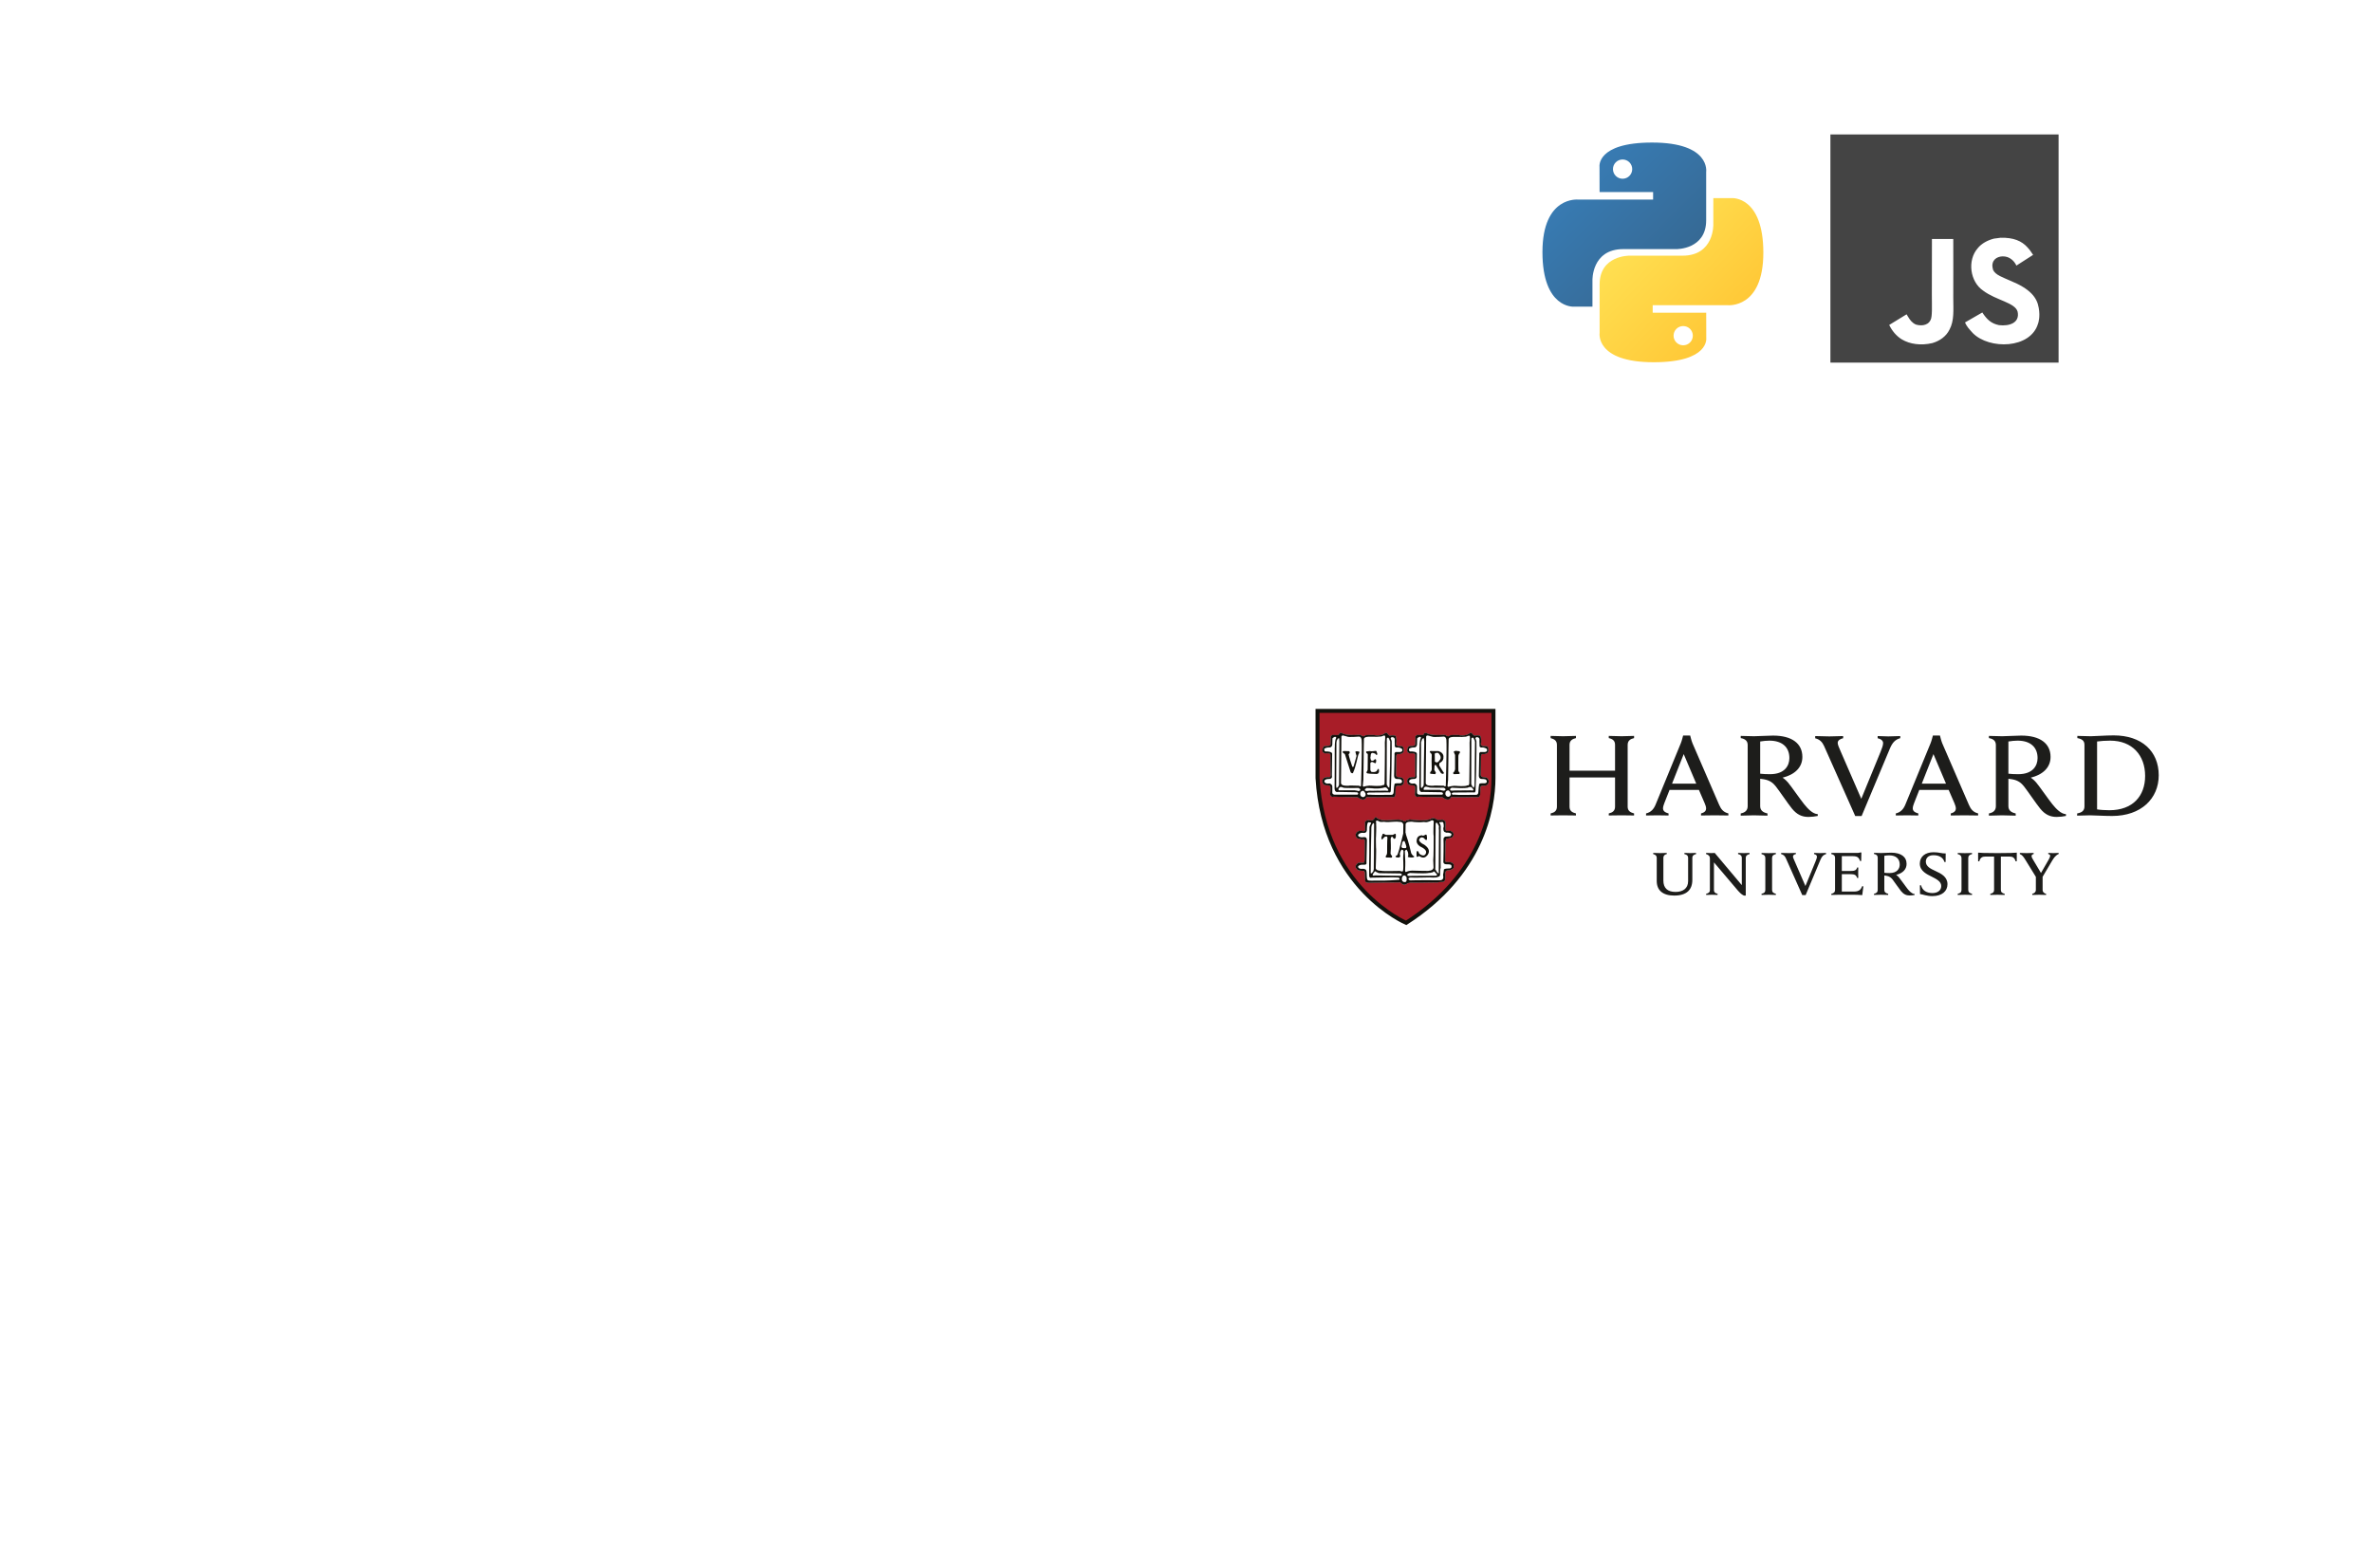 <svg width="183" height="121" viewBox="0 0 183 121" fill="none" xmlns="http://www.w3.org/2000/svg">
<g filter="url(#filter0_bd_4_184)">
<rect x="0.137" y="0.137" width="182.727" height="119.906" rx="16.252" stroke="white" stroke-opacity="0.3" stroke-width="0.273"/>
</g>
<g clip-path="url(#clip0_4_184)">
<g clip-path="url(#clip1_4_184)">
<path d="M16.959 16.308H16.086C15.993 15.862 15.832 15.537 15.603 15.333C15.306 15.06 14.873 14.924 14.303 14.924C13.61 14.924 13.074 15.197 12.696 15.742C12.368 16.218 12.204 16.843 12.204 17.617C12.204 18.49 12.424 19.168 12.864 19.651C13.254 20.066 13.755 20.273 14.368 20.273C15.117 20.273 15.634 19.998 15.919 19.447C16.049 19.193 16.151 18.856 16.225 18.435H17.098C16.894 20.162 15.987 21.026 14.377 21.026C13.511 21.026 12.826 20.772 12.325 20.264C11.681 19.614 11.359 18.741 11.359 17.645C11.359 16.58 11.669 15.704 12.288 15.017C12.795 14.454 13.495 14.172 14.386 14.172C15.835 14.172 16.693 14.884 16.959 16.308ZM22.939 16.187H22.141C22.122 15.32 21.568 14.887 20.478 14.887C20.033 14.887 19.674 14.989 19.401 15.194C19.129 15.392 18.992 15.655 18.992 15.983C18.992 16.231 19.073 16.429 19.234 16.577C19.401 16.72 19.686 16.843 20.088 16.949L21.667 17.357C22.67 17.624 23.171 18.181 23.171 19.029C23.171 19.642 22.927 20.14 22.438 20.524C22.004 20.858 21.382 21.026 20.571 21.026C19.544 21.026 18.797 20.716 18.333 20.097C18.085 19.763 17.956 19.314 17.943 18.75H18.742V18.769C18.742 19.252 18.906 19.626 19.234 19.893C19.568 20.153 20.033 20.283 20.627 20.283C21.172 20.283 21.577 20.193 21.843 20.013C22.159 19.797 22.317 19.493 22.317 19.103C22.317 18.608 21.912 18.258 21.101 18.054L19.448 17.627C18.581 17.404 18.147 16.893 18.147 16.094C18.147 15.463 18.386 14.974 18.863 14.627C19.277 14.324 19.825 14.172 20.506 14.172C21.472 14.172 22.162 14.454 22.577 15.017C22.819 15.345 22.939 15.701 22.939 16.085C22.939 16.104 22.939 16.138 22.939 16.187ZM27.177 14.274V14.943H25.013L24.901 16.995C25.186 16.952 25.412 16.93 25.579 16.93C26.266 16.93 26.796 17.141 27.167 17.562C27.489 17.927 27.65 18.413 27.65 19.02C27.65 19.701 27.412 20.215 26.935 20.561C26.557 20.84 26.062 20.979 25.449 20.979C25.078 20.979 24.706 20.923 24.335 20.812L24.038 20.45V20.162C24.465 20.249 24.839 20.292 25.161 20.292C25.737 20.292 26.158 20.199 26.424 20.013C26.721 19.809 26.87 19.472 26.87 19.001C26.87 18.06 26.316 17.59 25.208 17.59C24.948 17.59 24.57 17.617 24.075 17.673L24.261 14.274H27.177ZM30.442 21.044C29.619 21.044 29.03 20.614 28.677 19.753C28.448 19.202 28.334 18.518 28.334 17.701C28.334 16.673 28.513 15.825 28.872 15.156C29.225 14.488 29.749 14.153 30.442 14.153C31.117 14.153 31.634 14.479 31.993 15.129C32.37 15.791 32.559 16.639 32.559 17.673C32.559 18.645 32.404 19.425 32.095 20.013C31.73 20.701 31.179 21.044 30.442 21.044ZM31.751 17.692C31.751 15.803 31.315 14.859 30.442 14.859C29.575 14.859 29.142 15.797 29.142 17.673C29.142 18.459 29.213 19.051 29.355 19.447C29.56 20.035 29.922 20.329 30.442 20.329C31.315 20.329 31.751 19.45 31.751 17.692Z" fill="white"/>
<path d="M16.114 33.219H15.404L14.232 29.043L13.089 33.219H12.378L11.079 28.134H11.803L12.762 32.26L13.891 28.134H14.587L15.745 32.26L16.682 28.134H17.399L16.114 33.219ZM21.076 31.564H18.385C18.389 31.877 18.456 32.125 18.583 32.31C18.787 32.608 19.081 32.757 19.464 32.757C19.937 32.757 20.257 32.532 20.423 32.083H21.005C20.929 32.466 20.754 32.764 20.48 32.977C20.205 33.191 19.859 33.297 19.443 33.297C18.889 33.297 18.465 33.108 18.172 32.729C17.911 32.398 17.781 31.96 17.781 31.415C17.781 30.785 17.951 30.296 18.292 29.945C18.59 29.642 18.976 29.491 19.45 29.491C19.795 29.491 20.098 29.573 20.359 29.739C20.624 29.905 20.813 30.132 20.927 30.421C21.026 30.667 21.076 31.041 21.076 31.543V31.564ZM20.451 31.088C20.451 30.771 20.356 30.516 20.167 30.322C19.982 30.123 19.743 30.023 19.45 30.023C19.151 30.023 18.908 30.12 18.718 30.314C18.534 30.504 18.43 30.762 18.406 31.088H20.451ZM21.757 28.134H22.332V30.059C22.602 29.68 22.981 29.491 23.468 29.491C23.985 29.491 24.382 29.68 24.662 30.059C24.908 30.39 25.031 30.828 25.031 31.372C25.031 32.002 24.867 32.492 24.541 32.843C24.257 33.145 23.89 33.297 23.44 33.297C22.933 33.297 22.548 33.105 22.283 32.722V33.219H21.757V28.134ZM23.362 30.03C23.049 30.03 22.799 30.158 22.609 30.414C22.425 30.665 22.332 30.998 22.332 31.415C22.332 31.851 22.439 32.192 22.652 32.438C22.837 32.646 23.073 32.75 23.362 32.75C23.684 32.75 23.94 32.63 24.129 32.388C24.323 32.147 24.42 31.822 24.42 31.415C24.42 30.97 24.311 30.62 24.093 30.364C23.904 30.142 23.66 30.03 23.362 30.03ZM27.839 31.067V33.219H27.193V28.134H29.295C29.83 28.134 30.233 28.281 30.503 28.575C30.739 28.83 30.858 29.18 30.858 29.626C30.858 30.075 30.713 30.433 30.424 30.698C30.159 30.944 29.83 31.067 29.437 31.067H27.839ZM27.839 30.492H29.196C29.503 30.492 29.745 30.414 29.92 30.258C30.095 30.101 30.183 29.881 30.183 29.597C30.183 29.318 30.095 29.1 29.92 28.944C29.745 28.788 29.503 28.709 29.196 28.709H27.839V30.492ZM31.698 29.569H32.237V30.236C32.45 29.735 32.786 29.483 33.246 29.483C33.302 29.483 33.371 29.491 33.452 29.505V30.101C33.073 30.106 32.812 30.161 32.67 30.265C32.41 30.454 32.28 30.807 32.28 31.323V33.219H31.698V29.569ZM35.455 29.491C36.004 29.491 36.423 29.682 36.712 30.066C36.968 30.397 37.096 30.847 37.096 31.415C37.096 32.05 36.93 32.532 36.599 32.864C36.315 33.153 35.931 33.297 35.448 33.297C34.889 33.297 34.463 33.11 34.17 32.736C33.914 32.409 33.786 31.969 33.786 31.415C33.786 30.771 33.954 30.276 34.291 29.931C34.579 29.637 34.968 29.491 35.455 29.491ZM35.455 30.023C35.124 30.023 34.863 30.149 34.674 30.4C34.485 30.646 34.39 30.984 34.39 31.415C34.39 31.865 34.496 32.208 34.71 32.445C34.894 32.653 35.14 32.757 35.448 32.757C35.775 32.757 36.028 32.639 36.208 32.402C36.393 32.166 36.485 31.837 36.485 31.415C36.485 30.951 36.381 30.596 36.172 30.35C35.993 30.132 35.754 30.023 35.455 30.023ZM40.283 29.569H40.823V32.622C40.823 33.413 40.695 33.962 40.44 34.27C40.184 34.582 39.765 34.739 39.183 34.739C38.728 34.739 38.373 34.63 38.118 34.412C37.89 34.218 37.763 33.96 37.734 33.638H38.331C38.359 33.827 38.43 33.967 38.544 34.057C38.709 34.185 38.932 34.249 39.211 34.249C39.59 34.249 39.86 34.135 40.021 33.908C40.158 33.714 40.227 33.382 40.227 32.914V32.679C39.924 33.091 39.559 33.297 39.133 33.297C38.716 33.297 38.364 33.141 38.075 32.828C37.767 32.492 37.613 32.033 37.613 31.451C37.613 30.826 37.774 30.329 38.096 29.959C38.38 29.647 38.738 29.491 39.169 29.491C39.633 29.491 40.004 29.699 40.283 30.116V29.569ZM39.233 30.023C38.92 30.023 38.672 30.149 38.487 30.4C38.307 30.646 38.217 30.984 38.217 31.415C38.217 31.865 38.321 32.208 38.529 32.445C38.705 32.653 38.941 32.757 39.24 32.757C39.552 32.757 39.794 32.639 39.964 32.402C40.139 32.166 40.227 31.837 40.227 31.415C40.227 30.951 40.127 30.596 39.928 30.35C39.753 30.132 39.521 30.023 39.233 30.023ZM41.774 29.569H42.314V30.236C42.527 29.735 42.863 29.483 43.322 29.483C43.379 29.483 43.448 29.491 43.528 29.505V30.101C43.149 30.106 42.889 30.161 42.747 30.265C42.487 30.454 42.356 30.807 42.356 31.323V33.219H41.774V29.569ZM47.343 32.729V33.198C47.182 33.254 47.056 33.283 46.966 33.283C46.588 33.283 46.382 33.11 46.349 32.764C46.088 33.12 45.674 33.297 45.106 33.297C44.713 33.297 44.407 33.188 44.19 32.97C44 32.781 43.906 32.537 43.906 32.239C43.906 31.898 44.026 31.635 44.268 31.451C44.405 31.346 44.691 31.245 45.127 31.145L46.32 30.875L46.327 30.57C46.327 30.206 46.053 30.023 45.503 30.023C44.978 30.023 44.696 30.236 44.658 30.662H44.069C44.083 30.34 44.164 30.094 44.31 29.924C44.561 29.635 44.968 29.491 45.532 29.491C46.446 29.491 46.902 29.822 46.902 30.485V32.523C46.902 32.703 46.981 32.793 47.137 32.793C47.156 32.793 47.205 32.779 47.286 32.75C47.314 32.741 47.333 32.734 47.343 32.729ZM46.327 31.351L45.39 31.593C45.054 31.678 44.822 31.765 44.694 31.855C44.571 31.945 44.509 32.071 44.509 32.232C44.509 32.606 44.751 32.793 45.234 32.793C45.575 32.793 45.863 32.682 46.1 32.459C46.252 32.322 46.327 32.166 46.327 31.99V31.351ZM47.981 29.569H48.521V30.094C48.805 29.692 49.179 29.491 49.643 29.491C50.093 29.491 50.419 29.671 50.623 30.03C50.798 29.827 50.966 29.687 51.127 29.611C51.293 29.531 51.496 29.491 51.738 29.491C52.448 29.491 52.803 29.824 52.803 30.492V33.219H52.221V30.719C52.221 30.236 51.993 29.995 51.539 29.995C51.302 29.995 51.101 30.087 50.935 30.272C50.77 30.456 50.687 30.677 50.687 30.932V33.219H50.105V30.719C50.105 30.236 49.88 29.995 49.43 29.995C49.188 29.995 48.983 30.087 48.812 30.272C48.646 30.452 48.563 30.672 48.563 30.932V33.219H47.981V29.569ZM53.793 29.569H54.332V30.094C54.617 29.692 54.99 29.491 55.455 29.491C55.904 29.491 56.231 29.671 56.434 30.03C56.61 29.827 56.778 29.687 56.939 29.611C57.104 29.531 57.308 29.491 57.549 29.491C58.26 29.491 58.615 29.824 58.615 30.492V33.219H58.032V30.719C58.032 30.236 57.805 29.995 57.351 29.995C57.114 29.995 56.913 30.087 56.747 30.272C56.581 30.456 56.498 30.677 56.498 30.932V33.219H55.916V30.719C55.916 30.236 55.691 29.995 55.241 29.995C55 29.995 54.794 30.087 54.624 30.272C54.458 30.452 54.375 30.672 54.375 30.932V33.219H53.793V29.569ZM60.151 29.569V33.219H59.576V29.569H60.151ZM59.874 28.141C59.974 28.141 60.056 28.177 60.123 28.248C60.194 28.314 60.229 28.395 60.229 28.489C60.229 28.589 60.194 28.674 60.123 28.745C60.056 28.811 59.974 28.844 59.874 28.844C59.779 28.844 59.697 28.811 59.626 28.745C59.559 28.674 59.526 28.589 59.526 28.489C59.526 28.395 59.559 28.314 59.626 28.248C59.697 28.177 59.779 28.141 59.874 28.141ZM61.151 29.569H61.691V30.187C61.984 29.723 62.386 29.491 62.898 29.491C63.253 29.491 63.535 29.581 63.743 29.761C63.951 29.936 64.055 30.172 64.055 30.471V33.219H63.48V30.705C63.48 30.487 63.411 30.314 63.274 30.187C63.142 30.059 62.959 29.995 62.727 29.995C62.424 29.995 62.183 30.106 62.003 30.329C61.823 30.551 61.733 30.847 61.733 31.216V33.219H61.151V29.569ZM67.406 29.569H67.946V32.622C67.946 33.413 67.818 33.962 67.563 34.27C67.307 34.582 66.888 34.739 66.306 34.739C65.851 34.739 65.496 34.63 65.24 34.412C65.013 34.218 64.885 33.96 64.857 33.638H65.454C65.482 33.827 65.553 33.967 65.667 34.057C65.832 34.185 66.055 34.249 66.334 34.249C66.713 34.249 66.983 34.135 67.144 33.908C67.281 33.714 67.35 33.382 67.35 32.914V32.679C67.047 33.091 66.682 33.297 66.256 33.297C65.839 33.297 65.487 33.141 65.198 32.828C64.89 32.492 64.736 32.033 64.736 31.451C64.736 30.826 64.897 30.329 65.219 29.959C65.503 29.647 65.861 29.491 66.292 29.491C66.755 29.491 67.127 29.699 67.406 30.116V29.569ZM66.356 30.023C66.043 30.023 65.794 30.149 65.61 30.4C65.43 30.646 65.34 30.984 65.34 31.415C65.34 31.865 65.444 32.208 65.652 32.445C65.828 32.653 66.064 32.757 66.363 32.757C66.675 32.757 66.916 32.639 67.087 32.402C67.262 32.166 67.35 31.837 67.35 31.415C67.35 30.951 67.25 30.596 67.051 30.35C66.876 30.132 66.644 30.023 66.356 30.023Z" fill="white" fill-opacity="0.6"/>
</g>
<g clip-path="url(#clip2_4_184)">
<rect x="10.923" y="64.876" width="58.997" height="2.185" rx="1.093" fill="white" fill-opacity="0.3"/>
<rect x="10.923" y="71.431" width="31.684" height="2.185" rx="1.093" fill="white" fill-opacity="0.3"/>
<rect x="10.923" y="77.986" width="42.609" height="2.185" rx="1.093" fill="white" fill-opacity="0.3"/>
<g clip-path="url(#clip3_4_184)">
<rect x="10.923" y="84.541" width="31.684" height="2.185" rx="1.093" fill="white" fill-opacity="0.3"/>
<rect x="10.923" y="99.837" width="45.34" height="4.37" rx="2.185" fill="white" fill-opacity="0.6"/>
</g>
</g>
</g>
<g clip-path="url(#clip4_4_184)">
<rect x="124.002" y="86.308" width="37.146" height="2.185" rx="1.093" fill="white" fill-opacity="0.3"/>
<rect x="124.002" y="92.864" width="20.758" height="2.185" rx="1.093" fill="white" fill-opacity="0.3"/>
<g clip-path="url(#clip5_4_184)">
<rect x="124.002" y="99.419" width="28.952" height="4.37" rx="2.185" fill="white" fill-opacity="0.6"/>
</g>
</g>
<path d="M127.817 66.19C127.817 66.051 127.728 65.948 127.545 65.908V65.818C127.646 65.818 127.983 65.832 128.078 65.832C128.16 65.832 128.487 65.818 128.589 65.818V65.908C128.419 65.941 128.33 66.043 128.33 66.19V67.953C128.33 68.512 128.633 68.828 129.267 68.828C129.813 68.828 130.238 68.579 130.238 67.995V66.183C130.238 66.052 130.157 65.948 129.952 65.908V65.818C130.027 65.818 130.306 65.832 130.401 65.832C130.482 65.832 130.775 65.818 130.85 65.818V65.908C130.652 65.956 130.564 66.045 130.564 66.183V67.898C130.564 68.667 130.122 69.109 129.167 69.109C128.278 69.109 127.817 68.701 127.817 67.978V66.19Z" fill="#1D1D1B"/>
<path d="M131.631 68.971C131.838 68.932 131.919 68.826 131.919 68.696V66.258C131.919 66.052 131.81 65.959 131.625 65.907V65.818C131.73 65.826 131.906 65.83 131.996 65.83C132.078 65.83 132.205 65.829 132.29 65.818L134.38 68.304V66.183C134.38 66.052 134.298 65.948 134.094 65.907V65.818C134.169 65.818 134.438 65.832 134.533 65.832C134.616 65.832 134.904 65.818 134.98 65.818V65.907C134.781 65.955 134.685 66.045 134.685 66.183V69.109H134.559C134.48 69.091 134.33 69.005 134.102 68.751L132.232 66.548V68.696C132.232 68.827 132.307 68.93 132.511 68.971V69.061C132.436 69.061 132.167 69.047 132.071 69.047C131.989 69.047 131.707 69.061 131.631 69.061V68.971Z" fill="#1D1D1B"/>
<path d="M148.12 68.314H148.209C148.255 68.496 148.358 68.662 148.503 68.758C148.653 68.865 148.889 68.916 149.079 68.916C149.499 68.916 149.766 68.706 149.766 68.372C149.766 68.027 149.425 67.848 149.016 67.641C148.711 67.487 148.114 67.233 148.114 66.648C148.114 66.103 148.524 65.765 149.181 65.765C149.614 65.765 149.817 65.872 150.11 65.858L150.104 66.519H150.015C149.898 66.129 149.548 65.994 149.166 65.994C148.738 65.994 148.578 66.241 148.578 66.493C148.578 66.854 148.926 67.035 149.322 67.214C149.766 67.414 150.248 67.667 150.248 68.23C150.248 68.763 149.836 69.15 149.082 69.15C148.634 69.15 148.365 69.02 148.129 68.991L148.12 68.314Z" fill="#1D1D1B"/>
<path d="M157.1 67.719L156.25 66.338C156.104 66.096 155.993 65.968 155.831 65.907V65.818C155.948 65.818 156.263 65.832 156.352 65.832C156.433 65.832 156.773 65.818 156.896 65.818V65.907C156.787 65.927 156.736 65.982 156.736 66.065C156.736 66.138 156.785 66.233 156.835 66.314C156.883 66.396 157.462 67.367 157.462 67.367L158.067 66.315C158.128 66.21 158.171 66.105 158.171 66.036C158.171 65.973 158.127 65.921 158.024 65.907V65.818C158.126 65.818 158.341 65.832 158.41 65.832C158.478 65.832 158.725 65.818 158.827 65.818V65.901C158.594 65.998 158.449 66.204 158.308 66.443L157.535 67.751L157.1 67.719ZM157.588 67.586V68.69C157.588 68.799 157.67 68.937 157.856 68.971V69.061C157.752 69.061 157.414 69.047 157.316 69.047C157.233 69.047 156.908 69.061 156.791 69.061V68.971C156.978 68.937 157.067 68.799 157.067 68.69V67.635" fill="#1D1D1B"/>
<path d="M141.29 65.818H143.286C143.347 65.818 143.455 65.811 143.517 65.784H143.606L143.592 66.44H143.504C143.428 66.233 143.349 66.068 142.963 66.068H142.097V67.211H142.764C142.862 67.211 142.98 67.203 143.031 67.191C143.181 67.157 143.247 67.073 143.277 66.943H143.366C143.36 67.042 143.36 67.268 143.36 67.335C143.36 67.402 143.366 67.639 143.366 67.747H143.277C143.234 67.617 143.176 67.519 143.031 67.483C142.98 67.469 142.86 67.458 142.764 67.458H142.097V68.799H143.039C143.45 68.799 143.57 68.626 143.672 68.38L143.76 68.401L143.672 69.075C143.366 69.047 143.183 69.047 142.835 69.047H141.84C141.744 69.047 141.392 69.061 141.289 69.061V68.972C141.469 68.937 141.574 68.847 141.574 68.673V66.193C141.574 66.039 141.492 65.943 141.29 65.909V65.818Z" fill="#1D1D1B"/>
<path d="M136.195 66.21C136.195 66.044 136.097 65.953 135.904 65.911V65.822C136.011 65.822 136.358 65.835 136.459 65.835C136.543 65.835 136.899 65.822 137.007 65.822V65.911C136.816 65.953 136.716 66.035 136.716 66.21V68.673C136.716 68.84 136.814 68.93 137.007 68.971V69.061C136.899 69.061 136.558 69.047 136.459 69.047C136.372 69.047 136.011 69.061 135.904 69.061V68.971C136.1 68.934 136.195 68.847 136.195 68.673V66.21Z" fill="#1D1D1B"/>
<path d="M151.33 66.21C151.33 66.044 151.231 65.953 151.039 65.911V65.822C151.146 65.822 151.493 65.835 151.593 65.835C151.678 65.835 152.034 65.822 152.142 65.822V65.911C151.951 65.953 151.851 66.035 151.851 66.21V68.673C151.851 68.84 151.949 68.93 152.142 68.971V69.061C152.035 69.061 151.694 69.047 151.593 69.047C151.508 69.047 151.146 69.061 151.039 69.061V68.971C151.235 68.934 151.33 68.847 151.33 68.673V66.21Z" fill="#1D1D1B"/>
<path d="M154.103 65.832C153.01 65.832 152.835 65.811 152.611 65.797L152.613 66.465H152.702C152.783 66.169 152.946 66.1 153.158 66.1H153.844V68.673C153.844 68.847 153.75 68.934 153.553 68.971V69.061C153.661 69.061 154.025 69.047 154.109 69.047C154.21 69.047 154.552 69.061 154.659 69.061V68.971C154.465 68.93 154.367 68.84 154.367 68.673V66.1H155.048C155.267 66.1 155.423 66.176 155.505 66.465H155.593L155.595 65.797C155.372 65.811 155.197 65.832 154.103 65.832Z" fill="#1D1D1B"/>
<path d="M145.376 68.673C145.376 68.84 145.48 68.93 145.673 68.971V69.061C145.566 69.061 145.216 69.047 145.116 69.047C145.031 69.047 144.689 69.061 144.582 69.061V68.971C144.761 68.937 144.866 68.847 144.866 68.673V66.185C144.866 66.032 144.784 65.936 144.582 65.901V65.812C144.689 65.812 145.028 65.826 145.123 65.826C145.28 65.826 145.725 65.799 145.9 65.799C146.667 65.799 147.093 66.12 147.093 66.669C147.093 67.102 146.776 67.394 146.286 67.513C146.286 67.513 146.398 67.579 146.509 67.71C146.645 67.871 147.01 68.402 147.161 68.587C147.312 68.773 147.506 68.98 147.714 68.99V69.062C147.614 69.084 147.455 69.103 147.333 69.103C147.072 69.103 146.865 69.01 146.663 68.763C146.488 68.548 146.192 68.102 146.017 67.876C145.906 67.733 145.77 67.62 145.523 67.579C145.475 67.571 145.43 67.564 145.376 67.558V68.673ZM145.376 67.351C145.478 67.365 145.628 67.372 145.776 67.372C146.376 67.372 146.565 67.022 146.565 66.713C146.565 66.276 146.277 66.005 145.752 66.005C145.643 66.005 145.485 66.019 145.376 66.04V67.351Z" fill="#1D1D1B"/>
<path d="M137.776 66.221C137.706 66.064 137.599 65.95 137.416 65.909V65.818C137.53 65.818 137.924 65.832 138.01 65.832C138.09 65.832 138.434 65.818 138.551 65.818V65.906C138.448 65.927 138.329 65.985 138.329 66.092C138.329 66.169 138.375 66.274 138.463 66.471L139.289 68.372L140.071 66.468C140.133 66.314 140.177 66.195 140.177 66.104C140.177 66.003 140.086 65.933 139.956 65.906V65.818C140.06 65.818 140.314 65.832 140.393 65.832C140.466 65.832 140.765 65.818 140.879 65.818V65.909C140.684 65.962 140.565 66.071 140.455 66.328L139.305 69.073H139.045L137.776 66.221Z" fill="#1D1D1B"/>
<path d="M140.726 57.565C140.593 57.268 140.389 57.051 140.043 56.974V56.801C140.258 56.801 140.972 56.827 141.136 56.827C141.287 56.827 141.979 56.801 142.199 56.801V56.969C142.004 57.008 141.779 57.118 141.779 57.322C141.779 57.466 141.867 57.665 142.031 58.038L143.598 61.641L145.08 58.032C145.196 57.739 145.282 57.516 145.282 57.343C145.282 57.151 145.107 57.021 144.861 56.969V56.801C145.057 56.801 145.534 56.827 145.686 56.827C145.823 56.827 146.39 56.801 146.605 56.801V56.964C146.236 57.065 146.009 57.28 145.804 57.767L143.624 62.97H143.131L140.726 57.565Z" fill="#1D1D1B"/>
<path d="M119.631 62.772C119.916 62.706 120.116 62.576 120.116 62.249V57.48C120.116 57.166 119.93 57.036 119.631 56.958V56.789C119.781 56.789 120.425 56.814 120.581 56.814C120.761 56.814 121.436 56.789 121.585 56.789V56.958C121.3 57.023 121.09 57.154 121.09 57.48V59.472H124.601V57.48C124.601 57.154 124.414 57.023 124.117 56.958V56.789C124.266 56.789 124.928 56.814 125.108 56.814C125.264 56.814 125.923 56.789 126.069 56.789V56.958C125.785 57.023 125.574 57.154 125.574 57.48V62.249C125.574 62.563 125.772 62.694 126.069 62.772V62.928C125.923 62.928 125.264 62.916 125.108 62.916C124.928 62.916 124.266 62.928 124.117 62.928V62.772C124.4 62.706 124.601 62.576 124.601 62.249V59.995H121.09V62.249C121.09 62.576 121.287 62.694 121.585 62.772V62.928C121.436 62.928 120.761 62.916 120.581 62.916C120.425 62.916 119.781 62.928 119.631 62.928V62.772Z" fill="#1D1D1B"/>
<path d="M160.252 62.772C160.617 62.706 160.817 62.56 160.817 62.224V57.48C160.817 57.153 160.619 57.023 160.267 56.958V56.789C160.47 56.789 161.131 56.814 161.313 56.814C161.609 56.814 162.432 56.749 163.074 56.749C165.234 56.749 166.546 57.97 166.546 59.826C166.546 61.63 165.181 62.967 162.953 62.967C162.311 62.967 161.55 62.916 161.251 62.916C161.07 62.916 160.454 62.941 160.252 62.941V62.772ZM161.79 62.458C162.01 62.498 162.417 62.524 162.737 62.524C164.552 62.524 165.497 61.418 165.497 59.877C165.497 58.279 164.5 57.154 162.803 57.154C162.457 57.154 162.024 57.181 161.79 57.219V62.458Z" fill="#1D1D1B"/>
<path d="M135.799 62.206C135.799 62.522 135.997 62.694 136.361 62.772V62.941C136.159 62.941 135.498 62.916 135.308 62.916C135.147 62.916 134.499 62.941 134.296 62.941V62.772C134.634 62.707 134.834 62.536 134.834 62.206V57.496C134.834 57.206 134.679 57.023 134.297 56.958V56.789C134.5 56.789 135.14 56.814 135.32 56.814C135.617 56.814 136.46 56.764 136.792 56.764C138.245 56.764 139.053 57.372 139.053 58.412C139.053 59.232 138.45 59.783 137.524 60.011C137.524 60.011 137.734 60.135 137.945 60.384C138.202 60.689 138.909 61.714 139.195 62.065C139.481 62.416 139.848 62.809 140.241 62.827V62.965C140.053 63.006 139.752 63.041 139.522 63.041C139.026 63.041 138.633 62.866 138.25 62.397C137.921 61.99 137.344 61.125 137.013 60.697C136.802 60.425 136.547 60.213 136.08 60.135C135.988 60.119 135.901 60.107 135.799 60.095V62.206ZM135.799 59.705C135.992 59.73 136.276 59.743 136.558 59.743C137.694 59.743 138.051 59.081 138.051 58.497C138.051 57.667 137.504 57.154 136.509 57.154C136.304 57.154 136.005 57.181 135.799 57.219V59.705Z" fill="#1D1D1B"/>
<path d="M154.948 62.206C154.948 62.522 155.146 62.694 155.511 62.772V62.941C155.308 62.941 154.648 62.916 154.458 62.916C154.295 62.916 153.649 62.941 153.445 62.941V62.772C153.783 62.707 153.982 62.536 153.982 62.206V57.496C153.982 57.206 153.826 57.023 153.446 56.958V56.789C153.65 56.789 154.288 56.814 154.47 56.814C154.767 56.814 155.609 56.764 155.939 56.764C157.395 56.764 158.201 57.372 158.201 58.412C158.201 59.232 157.599 59.783 156.672 60.011C156.672 60.011 156.883 60.135 157.093 60.384C157.352 60.689 158.059 61.714 158.344 62.065C158.631 62.416 158.998 62.809 159.388 62.827V62.965C159.203 63.006 158.9 63.041 158.673 63.041C158.176 63.041 157.781 62.866 157.4 62.397C157.07 61.99 156.495 61.125 156.161 60.697C155.95 60.425 155.696 60.213 155.23 60.135C155.136 60.119 155.051 60.107 154.948 60.095V62.206ZM154.948 59.705C155.142 59.73 155.425 59.743 155.707 59.743C156.843 59.743 157.199 59.081 157.199 58.497C157.199 57.667 156.653 57.154 155.659 57.154C155.452 57.154 155.155 57.181 154.948 57.219V59.705Z" fill="#1D1D1B"/>
<path d="M126.993 62.771C127.378 62.68 127.589 62.428 127.729 62.091L129.674 57.356C129.757 57.16 129.853 56.758 129.853 56.758H130.397C130.397 56.758 130.495 57.161 130.576 57.358L132.631 62.104C132.778 62.431 132.936 62.667 133.345 62.771L133.344 62.929C133.121 62.929 132.43 62.916 132.272 62.916C132.116 62.916 131.455 62.929 131.233 62.929L131.234 62.771C131.533 62.697 131.627 62.543 131.627 62.394C131.627 62.267 131.576 62.124 131.513 61.976L131.071 60.956H128.806L128.401 61.982C128.356 62.098 128.302 62.262 128.302 62.373C128.302 62.544 128.391 62.68 128.73 62.771L128.729 62.929C128.528 62.929 127.997 62.916 127.873 62.916L126.993 62.929L126.993 62.771ZM130.866 60.473L129.899 58.193L128.998 60.473H130.866Z" fill="#1D1D1B"/>
<path d="M146.262 62.771C146.646 62.68 146.858 62.428 146.997 62.091L148.943 57.356C149.026 57.16 149.123 56.758 149.123 56.758H149.667C149.667 56.758 149.763 57.161 149.844 57.358L151.9 62.104C152.046 62.431 152.206 62.667 152.613 62.771L152.612 62.929C152.39 62.929 151.698 62.916 151.539 62.916C151.384 62.916 150.724 62.929 150.501 62.929V62.771C150.802 62.697 150.895 62.543 150.895 62.394C150.895 62.267 150.844 62.124 150.783 61.976L150.339 60.956H148.074L147.669 61.982C147.624 62.098 147.57 62.262 147.57 62.373C147.57 62.544 147.659 62.68 147.998 62.771V62.929C147.796 62.929 147.266 62.916 147.141 62.916L146.261 62.929L146.262 62.771ZM150.134 60.473L149.166 58.193L148.266 60.473H150.134Z" fill="#1D1D1B"/>
<path d="M101.675 54.874H115.236V60.057C115.236 62.432 114.362 67.469 108.506 71.217C108.506 71.217 102.161 68.536 101.675 60.057V54.874Z" fill="#A81D28"/>
<path d="M101.647 54.86H115.221V60.047C115.221 62.423 114.347 67.462 108.485 71.213C108.485 71.213 102.134 68.53 101.647 60.047V54.86Z" stroke="#12110C" stroke-width="0.307"/>
<path d="M111.939 61.535C111.939 61.535 111.818 61.925 111.28 61.524L109.434 61.479C109.434 61.479 109.193 61.557 109.16 61.301C109.16 61.301 109.204 60.79 109.181 60.745C109.181 60.745 109.193 60.601 108.95 60.601C108.95 60.601 108.577 60.645 108.566 60.311C108.566 60.311 108.501 59.956 109.017 59.968C109.017 59.968 109.181 60.045 109.193 59.833C109.193 59.833 109.171 58.388 109.181 58.277C109.181 58.277 109.226 58.144 108.972 58.121C108.972 58.121 108.61 58.199 108.566 57.955C108.566 57.955 108.544 57.588 108.786 57.566C108.786 57.566 109.083 57.588 109.138 57.51C109.138 57.51 109.204 57.554 109.193 57.288L109.204 56.831C109.204 56.831 109.236 56.71 109.423 56.721C109.423 56.721 109.764 56.743 109.808 56.71C109.808 56.71 109.884 56.61 109.907 56.565C109.907 56.565 110.083 56.554 110.115 56.599C110.115 56.599 110.379 56.777 111.379 56.71C111.379 56.71 111.533 56.71 111.565 56.754C111.565 56.754 111.753 56.899 111.862 56.743C111.862 56.743 112.027 56.71 112.521 56.721C112.521 56.721 113.061 56.865 113.433 56.554L113.554 56.577C113.554 56.577 113.708 56.831 113.818 56.754C113.818 56.754 114.148 56.721 114.202 56.788C114.202 56.788 114.312 56.954 114.257 57.389C114.257 57.389 114.192 57.577 114.511 57.577C114.511 57.577 114.874 57.51 114.829 57.855C114.829 57.855 114.928 58.244 114.324 58.189C114.324 58.189 114.247 58.3 114.257 58.378C114.257 58.378 114.247 59.645 114.236 59.79C114.236 59.79 114.225 59.99 114.488 59.979C114.488 59.979 114.84 59.956 114.852 60.279C114.852 60.279 114.895 60.701 114.389 60.623C114.389 60.623 114.236 60.645 114.213 60.745L114.192 61.301C114.192 61.301 114.202 61.579 113.895 61.512C113.852 61.512 112.182 61.547 112.038 61.502C112.038 61.502 111.96 61.491 111.939 61.535Z" fill="white"/>
<path d="M108.39 63.393C108.39 63.393 108.467 63.36 108.489 63.305C108.489 63.305 108.72 63.282 108.752 63.249L109.478 63.305C109.478 63.305 110.192 63.36 110.499 63.137C110.499 63.137 110.61 63.137 110.687 63.171C110.687 63.171 110.84 63.205 110.884 63.27L111.302 63.259C111.302 63.259 111.544 63.338 111.521 63.493V63.693C111.521 63.693 111.477 64.094 111.587 64.116H111.906C111.906 64.116 112.17 64.238 112.137 64.394C112.137 64.394 112.148 64.615 111.918 64.66C111.918 64.66 111.686 64.727 111.61 64.716C111.61 64.716 111.533 64.816 111.521 64.938L111.489 66.395C111.489 66.395 111.467 66.55 111.698 66.528C111.698 66.528 112.038 66.495 112.137 66.685C112.137 66.685 112.225 67.007 112.049 67.062L111.918 67.128L111.631 67.174C111.631 67.174 111.511 67.184 111.5 67.395V67.784C111.5 67.784 111.511 68.052 111.302 68.052L110.994 68.074C110.994 68.074 110.917 68.14 110.764 68.096C110.764 68.096 108.895 68.13 108.829 68.107L108.61 68.152C108.61 68.152 108.368 68.374 108.17 68.207L108.016 68.085C108.016 68.085 107.906 68.107 107.863 68.096C107.819 68.085 105.797 68.118 105.797 68.118C105.797 68.118 105.368 68.163 105.336 68.018C105.336 68.018 105.281 67.451 105.303 67.384C105.303 67.384 105.303 67.218 105.204 67.207C105.204 67.207 104.775 67.184 104.764 67.139C104.764 67.139 104.533 66.973 104.599 66.807C104.599 66.807 104.676 66.584 104.907 66.562C104.907 66.562 105.258 66.618 105.258 66.518C105.258 66.518 105.281 66.451 105.281 66.34C105.281 66.34 105.303 65.016 105.292 64.927C105.292 64.927 105.324 64.761 105.181 64.761C105.181 64.761 105.028 64.805 104.929 64.738C104.929 64.738 104.665 64.75 104.61 64.538C104.61 64.538 104.566 64.405 104.632 64.293C104.632 64.293 104.753 64.049 105.105 64.127C105.105 64.127 105.303 64.183 105.324 64.039L105.314 63.504C105.314 63.504 105.269 63.36 105.544 63.282C105.544 63.282 105.896 63.382 106.006 63.205C106.006 63.205 106.127 62.959 106.225 63.126C106.225 63.126 106.434 63.327 107.005 63.305C107.005 63.305 107.995 63.227 108.016 63.27C108.016 63.27 108.258 63.305 108.324 63.382L108.39 63.393Z" fill="white"/>
<path d="M105.403 61.535C105.403 61.535 105.281 61.925 104.743 61.523L102.897 61.479C102.897 61.479 102.655 61.557 102.622 61.301C102.622 61.301 102.666 60.79 102.643 60.745C102.643 60.745 102.655 60.6 102.413 60.6C102.413 60.6 102.04 60.646 102.029 60.312C102.029 60.312 101.963 59.955 102.479 59.968C102.479 59.968 102.643 60.045 102.655 59.834C102.655 59.834 102.633 58.389 102.643 58.277C102.643 58.277 102.688 58.145 102.436 58.122C102.436 58.122 102.073 58.199 102.029 57.955C102.029 57.955 102.007 57.588 102.248 57.566C102.248 57.566 102.545 57.588 102.6 57.511C102.6 57.511 102.666 57.554 102.655 57.287L102.666 56.832C102.666 56.832 102.699 56.71 102.885 56.721C102.885 56.721 103.227 56.743 103.271 56.71C103.271 56.71 103.348 56.61 103.369 56.565C103.369 56.565 103.546 56.554 103.578 56.598C103.578 56.598 103.842 56.777 104.843 56.71C104.843 56.71 104.996 56.71 105.029 56.754C105.029 56.754 105.215 56.899 105.325 56.743C105.325 56.743 105.49 56.71 105.985 56.721C105.985 56.721 106.522 56.865 106.896 56.554L107.017 56.577C107.017 56.577 107.171 56.832 107.281 56.754C107.281 56.754 107.611 56.721 107.666 56.788C107.666 56.788 107.776 56.955 107.72 57.389C107.72 57.389 107.655 57.577 107.973 57.577C107.973 57.577 108.336 57.511 108.292 57.855C108.292 57.855 108.391 58.244 107.787 58.189C107.787 58.189 107.709 58.3 107.72 58.378C107.72 58.378 107.709 59.645 107.699 59.79C107.699 59.79 107.688 59.989 107.952 59.979C107.952 59.979 108.303 59.955 108.314 60.279C108.314 60.279 108.358 60.701 107.853 60.623C107.853 60.623 107.699 60.646 107.676 60.745L107.655 61.301C107.655 61.301 107.666 61.579 107.357 61.513C107.314 61.513 105.644 61.546 105.501 61.502C105.501 61.502 105.424 61.491 105.403 61.535Z" fill="white"/>
<path d="M111.939 61.535C111.939 61.535 111.818 61.925 111.28 61.524L109.434 61.479C109.434 61.479 109.193 61.557 109.16 61.301C109.16 61.301 109.204 60.79 109.181 60.745C109.181 60.745 109.193 60.601 108.95 60.601C108.95 60.601 108.577 60.645 108.566 60.311C108.566 60.311 108.501 59.956 109.017 59.968C109.017 59.968 109.181 60.045 109.193 59.833C109.193 59.833 109.171 58.388 109.181 58.277C109.181 58.277 109.226 58.144 108.972 58.121C108.972 58.121 108.61 58.199 108.566 57.955C108.566 57.955 108.544 57.588 108.786 57.566C108.786 57.566 109.083 57.588 109.138 57.51C109.138 57.51 109.204 57.554 109.193 57.288L109.204 56.831C109.204 56.831 109.236 56.71 109.423 56.721C109.423 56.721 109.764 56.743 109.808 56.71C109.808 56.71 109.884 56.61 109.907 56.565C109.907 56.565 110.083 56.554 110.115 56.599C110.115 56.599 110.379 56.777 111.379 56.71C111.379 56.71 111.533 56.71 111.565 56.754C111.565 56.754 111.753 56.899 111.862 56.743C111.862 56.743 112.027 56.71 112.521 56.721C112.521 56.721 113.061 56.865 113.433 56.554L113.554 56.577C113.554 56.577 113.708 56.831 113.818 56.754C113.818 56.754 114.148 56.721 114.202 56.788C114.202 56.788 114.312 56.954 114.257 57.389C114.257 57.389 114.192 57.577 114.511 57.577C114.511 57.577 114.874 57.51 114.829 57.855C114.829 57.855 114.928 58.244 114.324 58.189C114.324 58.189 114.247 58.3 114.257 58.378C114.257 58.378 114.247 59.645 114.236 59.79C114.236 59.79 114.225 59.99 114.488 59.979C114.488 59.979 114.84 59.956 114.852 60.279C114.852 60.279 114.895 60.701 114.389 60.623C114.389 60.623 114.236 60.645 114.213 60.745L114.192 61.301C114.192 61.301 114.202 61.579 113.895 61.512C113.852 61.512 112.182 61.547 112.038 61.502C112.038 61.502 111.96 61.491 111.939 61.535Z" fill="#12110C"/>
<path d="M111.939 61.535C111.939 61.535 111.818 61.925 111.28 61.524L109.434 61.479C109.434 61.479 109.192 61.558 109.159 61.301C109.159 61.301 109.204 60.79 109.181 60.745C109.181 60.745 109.192 60.601 108.95 60.601C108.95 60.601 108.577 60.646 108.566 60.312C108.566 60.312 108.5 59.956 109.016 59.968C109.016 59.968 109.181 60.045 109.192 59.834C109.192 59.834 109.17 58.388 109.181 58.277C109.181 58.277 109.226 58.144 108.972 58.121C108.972 58.121 108.61 58.199 108.566 57.955C108.566 57.955 108.544 57.588 108.786 57.566C108.786 57.566 109.082 57.588 109.137 57.51C109.137 57.51 109.204 57.554 109.192 57.288L109.204 56.831C109.204 56.831 109.235 56.709 109.423 56.721C109.423 56.721 109.764 56.743 109.808 56.709C109.808 56.709 109.884 56.61 109.907 56.565C109.907 56.565 110.083 56.554 110.115 56.599C110.115 56.599 110.379 56.776 111.379 56.709C111.379 56.709 111.533 56.709 111.565 56.754C111.565 56.754 111.753 56.898 111.862 56.743C111.862 56.743 112.027 56.709 112.521 56.721C112.521 56.721 113.061 56.865 113.434 56.554L113.555 56.576C113.555 56.576 113.709 56.831 113.818 56.754C113.818 56.754 114.148 56.721 114.202 56.787C114.202 56.787 114.312 56.954 114.258 57.388C114.258 57.388 114.192 57.577 114.511 57.577C114.511 57.577 114.874 57.51 114.829 57.854C114.829 57.854 114.928 58.244 114.324 58.188C114.324 58.188 114.247 58.299 114.258 58.378C114.258 58.378 114.247 59.645 114.236 59.79C114.236 59.79 114.225 59.99 114.488 59.979C114.488 59.979 114.841 59.956 114.852 60.279C114.852 60.279 114.895 60.701 114.39 60.623C114.39 60.623 114.236 60.646 114.213 60.745L114.192 61.301C114.192 61.301 114.202 61.58 113.896 61.513C113.852 61.513 112.182 61.547 112.038 61.502C112.038 61.502 111.96 61.491 111.939 61.535Z" stroke="#12110C" stroke-width="0.013"/>
<path d="M109.863 56.954C109.863 56.954 109.884 57.176 109.884 57.233C109.884 57.288 109.852 60.445 109.852 60.445C109.852 60.445 109.884 60.69 109.676 60.813C109.676 60.813 109.621 60.834 109.61 60.679L109.632 57.344C109.632 57.344 109.654 56.932 109.863 56.954" fill="white"/>
<path d="M109.863 56.953C109.863 56.953 109.884 57.176 109.884 57.233C109.884 57.288 109.852 60.446 109.852 60.446C109.852 60.446 109.884 60.69 109.676 60.812C109.676 60.812 109.621 60.835 109.61 60.679L109.632 57.344C109.632 57.344 109.654 56.931 109.863 56.953V56.953Z" stroke="#12110C" stroke-width="0.016"/>
<path d="M109.5 60.845C109.5 60.845 109.522 57.71 109.512 57.655C109.5 57.6 109.522 57.7 109.522 57.7C109.522 57.7 109.489 57.154 109.632 56.931C109.632 56.931 109.588 56.744 109.335 56.977L109.324 57.432C109.324 57.432 109.324 57.688 109.094 57.677C109.094 57.677 108.83 57.665 108.709 57.788C108.709 57.788 108.643 58.033 108.895 57.989C108.895 57.989 109.291 57.989 109.313 58.154L109.291 59.834C109.291 59.834 109.379 60.113 109.072 60.113C109.072 60.113 108.697 60.089 108.709 60.323C108.709 60.323 108.786 60.523 109.105 60.456C109.105 60.456 109.335 60.5 109.324 60.723V61.146C109.324 61.146 109.302 61.313 109.522 61.324H111.236C111.236 61.324 111.324 61.335 111.324 61.224C111.324 61.224 111.313 61.135 111.181 61.135L109.753 61.112C109.753 61.112 109.522 61.191 109.5 60.845Z" fill="white"/>
<path d="M109.83 60.84C109.83 60.84 109.786 60.996 109.951 60.963H111.083L111.39 61.031C111.39 61.031 111.708 60.952 111.39 60.775C111.39 60.775 110.379 60.785 110.291 60.763C110.291 60.763 110.082 60.708 110.037 60.697C110.037 60.697 109.929 60.652 109.83 60.84Z" fill="white"/>
<path d="M109.83 60.84C109.83 60.84 109.786 60.996 109.95 60.964H111.083L111.39 61.031C111.39 61.031 111.708 60.952 111.39 60.774C111.39 60.774 110.379 60.784 110.291 60.763C110.291 60.763 110.082 60.708 110.037 60.696C110.037 60.696 109.928 60.652 109.83 60.84Z" stroke="#12110C" stroke-width="0.016"/>
<path d="M111.708 60.996C111.708 60.996 111.5 60.996 111.51 61.275C111.51 61.275 111.533 61.485 111.752 61.485C111.752 61.485 111.949 61.452 111.928 61.23C111.928 61.23 111.807 60.952 111.708 60.996" fill="white"/>
<path d="M111.862 60.886C111.862 60.886 111.961 60.775 112.027 60.775C112.027 60.775 113.126 60.874 113.312 60.741C113.312 60.741 113.477 60.708 113.522 60.741C113.522 60.741 113.686 60.874 113.686 60.952C113.686 60.952 113.675 61.053 113.477 60.996C113.477 60.996 112.236 61.008 112.17 61.008C112.17 61.008 111.829 61.085 111.862 60.886" fill="white"/>
<path d="M111.862 60.886C111.862 60.886 111.961 60.774 112.027 60.774C112.027 60.774 113.126 60.874 113.312 60.741C113.312 60.741 113.478 60.708 113.522 60.741C113.522 60.741 113.686 60.874 113.686 60.953C113.686 60.953 113.676 61.053 113.478 60.996C113.478 60.996 112.235 61.008 112.169 61.008C112.169 61.008 111.828 61.086 111.862 60.886V60.886Z" stroke="#12110C" stroke-width="0.016"/>
<path d="M112.005 61.246C112.005 61.246 112.005 61.156 112.159 61.156L113.697 61.145C113.697 61.145 113.84 61.223 113.84 60.957C113.84 60.957 113.896 59.745 113.901 58.411C113.903 58.013 113.921 57.597 113.907 57.21C113.907 57.21 113.873 57.043 113.829 57.009C113.829 57.009 113.829 56.832 114.016 56.899C114.016 56.899 114.181 56.91 114.137 57.166L114.148 57.554C114.148 57.554 114.115 57.722 114.411 57.677C114.411 57.677 114.707 57.722 114.719 57.832C114.719 57.832 114.807 58.056 114.456 58.033H114.202C114.202 58.033 114.093 58.099 114.125 58.233L114.093 59.846C114.093 59.846 114.071 60.123 114.334 60.112C114.334 60.112 114.609 60.101 114.664 60.19C114.664 60.19 114.852 60.468 114.445 60.446C114.445 60.446 114.192 60.434 114.137 60.479C114.137 60.479 114.093 60.534 114.06 61.058C114.06 61.058 114.082 61.369 113.851 61.335C113.851 61.335 112.324 61.357 112.181 61.324C112.181 61.324 112.027 61.369 112.005 61.246" fill="white"/>
<path d="M110.028 56.853L109.994 60.423C109.994 60.423 109.984 60.589 110.258 60.622C110.258 60.622 110.577 60.655 110.653 60.622C110.653 60.622 110.863 60.611 111.401 60.633C111.401 60.633 111.533 60.768 111.544 60.6C111.544 60.6 111.631 57.71 111.589 57.108C111.589 57.108 111.576 56.853 111.39 56.842C111.39 56.842 110.555 56.91 110.478 56.842L110.148 56.754C110.148 56.754 110.016 56.764 110.028 56.853Z" fill="white"/>
<path d="M111.763 57.032C111.763 57.032 111.73 58.71 111.741 58.766L111.72 60.178L111.675 60.667C111.675 60.667 111.741 60.767 111.796 60.701C111.796 60.701 112.148 60.611 112.368 60.645C112.368 60.645 113.072 60.712 113.214 60.6C113.214 60.6 113.324 60.655 113.356 60.477C113.356 60.477 113.4 57.365 113.379 57.31C113.379 57.31 113.422 56.864 113.4 56.82C113.4 56.82 113.39 56.72 113.203 56.809C113.203 56.809 113.224 56.898 112.181 56.864C112.181 56.864 111.786 56.853 111.763 57.032Z" fill="white"/>
<path d="M113.511 56.987L113.5 60.5C113.5 60.5 113.588 60.812 113.731 60.78C113.731 60.78 113.752 60.712 113.763 60.601L113.807 57.254C113.807 57.254 113.697 56.721 113.511 56.987Z" fill="white"/>
<path d="M113.511 56.987L113.5 60.501C113.5 60.501 113.588 60.813 113.731 60.78C113.731 60.78 113.752 60.713 113.763 60.602L113.807 57.254C113.807 57.254 113.697 56.721 113.511 56.987Z" stroke="#12110C" stroke-width="0.016"/>
<path d="M112.162 58.039C112.129 57.95 112.348 57.939 112.348 57.939L112.459 57.961C112.536 57.95 112.613 57.984 112.613 57.984C112.689 58.106 112.557 58.172 112.557 58.172L112.514 58.318C112.502 58.44 112.514 59.496 112.514 59.496C112.536 59.551 112.623 59.651 112.623 59.651C112.623 59.751 112.502 59.729 112.502 59.729L112.184 59.741C112.085 59.729 112.118 59.618 112.118 59.618C112.228 59.562 112.261 59.362 112.261 59.362V58.262L112.162 58.039Z" fill="#12110C"/>
<path d="M110.678 59.073L110.657 59.418L110.755 59.584C110.822 59.673 110.711 59.741 110.711 59.741L110.36 59.707C110.294 59.673 110.36 59.562 110.36 59.562C110.448 59.508 110.459 59.362 110.459 59.362L110.448 58.717L110.459 58.25C110.459 58.194 110.371 58.095 110.371 58.095C110.294 58.084 110.316 57.984 110.316 57.984C110.338 57.928 110.524 57.961 110.524 57.961H110.986C111.426 58.106 111.36 58.429 111.36 58.429C111.393 58.751 111.053 58.885 111.053 58.885L111.03 59.063L111.349 59.573C111.404 59.618 111.393 59.663 111.393 59.663C111.349 59.785 111.173 59.663 111.173 59.663L110.778 59.04C110.744 58.995 110.678 59.073 110.678 59.073ZM110.69 58.194C110.7 58.44 110.7 58.773 110.7 58.773C110.91 58.94 111.03 58.706 111.03 58.706C111.304 58.44 111.03 58.194 110.986 58.128C110.942 58.061 110.722 58.117 110.722 58.117L110.69 58.194Z" fill="#12110C"/>
<path d="M108.39 63.393C108.39 63.393 108.467 63.36 108.489 63.305C108.489 63.305 108.72 63.282 108.752 63.249L109.478 63.305C109.478 63.305 110.192 63.36 110.499 63.137C110.499 63.137 110.61 63.137 110.687 63.171C110.687 63.171 110.84 63.205 110.884 63.27L111.302 63.259C111.302 63.259 111.544 63.338 111.521 63.493V63.693C111.521 63.693 111.477 64.094 111.587 64.116H111.906C111.906 64.116 112.17 64.238 112.137 64.394C112.137 64.394 112.148 64.615 111.918 64.66C111.918 64.66 111.686 64.727 111.61 64.716C111.61 64.716 111.533 64.816 111.521 64.938L111.489 66.395C111.489 66.395 111.467 66.55 111.698 66.528C111.698 66.528 112.038 66.495 112.137 66.685C112.137 66.685 112.225 67.007 112.049 67.062L111.918 67.128L111.631 67.174C111.631 67.174 111.511 67.184 111.5 67.395V67.784C111.5 67.784 111.511 68.052 111.302 68.052L110.994 68.074C110.994 68.074 110.917 68.14 110.764 68.096C110.764 68.096 108.895 68.13 108.829 68.107L108.61 68.152C108.61 68.152 108.368 68.374 108.17 68.207L108.016 68.085C108.016 68.085 107.906 68.107 107.863 68.096C107.819 68.085 105.797 68.118 105.797 68.118C105.797 68.118 105.368 68.163 105.336 68.018C105.336 68.018 105.281 67.451 105.303 67.384C105.303 67.384 105.303 67.218 105.204 67.207C105.204 67.207 104.775 67.184 104.764 67.139C104.764 67.139 104.533 66.973 104.599 66.807C104.599 66.807 104.676 66.584 104.907 66.562C104.907 66.562 105.258 66.618 105.258 66.518C105.258 66.518 105.281 66.451 105.281 66.34C105.281 66.34 105.303 65.016 105.292 64.927C105.292 64.927 105.324 64.761 105.181 64.761C105.181 64.761 105.028 64.805 104.929 64.738C104.929 64.738 104.665 64.75 104.61 64.538C104.61 64.538 104.566 64.405 104.632 64.293C104.632 64.293 104.753 64.049 105.105 64.127C105.105 64.127 105.303 64.183 105.324 64.039L105.314 63.504C105.314 63.504 105.269 63.36 105.544 63.282C105.544 63.282 105.896 63.382 106.006 63.205C106.006 63.205 106.127 62.959 106.225 63.126C106.225 63.126 106.434 63.327 107.005 63.305C107.005 63.305 107.995 63.227 108.016 63.27C108.016 63.27 108.258 63.305 108.324 63.382L108.39 63.393Z" fill="#12110C"/>
<path d="M108.39 63.379C108.39 63.379 108.466 63.347 108.489 63.291C108.489 63.291 108.719 63.268 108.752 63.235L109.477 63.291C109.477 63.291 110.192 63.347 110.499 63.123C110.499 63.123 110.61 63.123 110.687 63.157C110.687 63.157 110.84 63.191 110.884 63.257L111.302 63.246C111.302 63.246 111.544 63.324 111.521 63.48V63.68C111.521 63.68 111.477 64.08 111.587 64.102H111.906C111.906 64.102 112.17 64.225 112.137 64.38C112.137 64.38 112.148 64.602 111.918 64.647C111.918 64.647 111.686 64.713 111.61 64.703C111.61 64.703 111.533 64.803 111.521 64.925L111.489 66.382C111.489 66.382 111.467 66.537 111.697 66.515C111.697 66.515 112.037 66.482 112.137 66.671C112.137 66.671 112.225 66.993 112.05 67.049L111.918 67.115L111.631 67.161C111.631 67.161 111.511 67.171 111.5 67.382V67.772C111.5 67.772 111.511 68.038 111.302 68.038L110.994 68.061C110.994 68.061 110.917 68.127 110.764 68.083C110.764 68.083 108.895 68.117 108.829 68.093L108.609 68.138C108.609 68.138 108.368 68.361 108.17 68.193L108.016 68.071C108.016 68.071 107.906 68.093 107.863 68.083C107.819 68.071 105.797 68.105 105.797 68.105C105.797 68.105 105.368 68.15 105.335 68.005C105.335 68.005 105.281 67.438 105.302 67.371C105.302 67.371 105.302 67.205 105.203 67.193C105.203 67.193 104.775 67.171 104.764 67.127C104.764 67.127 104.533 66.96 104.599 66.793C104.599 66.793 104.676 66.57 104.907 66.548C104.907 66.548 105.258 66.605 105.258 66.504C105.258 66.504 105.281 66.437 105.281 66.327C105.281 66.327 105.302 65.003 105.292 64.914C105.292 64.914 105.324 64.747 105.181 64.747C105.181 64.747 105.027 64.791 104.929 64.725C104.929 64.725 104.665 64.736 104.61 64.525C104.61 64.525 104.566 64.392 104.632 64.28C104.632 64.28 104.752 64.035 105.104 64.113C105.104 64.113 105.302 64.169 105.324 64.025L105.313 63.491C105.313 63.491 105.269 63.347 105.544 63.268C105.544 63.268 105.896 63.369 106.006 63.191C106.006 63.191 106.126 62.946 106.225 63.112C106.225 63.112 106.434 63.312 107.005 63.291C107.005 63.291 107.995 63.212 108.016 63.257C108.016 63.257 108.258 63.291 108.324 63.369L108.39 63.379Z" stroke="#12110C" stroke-width="0.013"/>
<path d="M108.675 67.763C108.675 67.763 108.808 67.695 108.896 67.718C108.984 67.74 110.269 67.707 110.269 67.707C110.269 67.707 110.829 67.751 110.918 67.673L111.049 67.629C111.049 67.629 111.104 67.562 111.104 67.474C111.104 67.384 111.115 67.084 111.115 67.084L111.148 66.973C111.148 66.973 111.137 66.862 111.148 63.893C111.148 63.893 111.192 63.661 111.049 63.515C111.049 63.515 111.049 63.427 111.092 63.438C111.137 63.45 111.115 63.45 111.115 63.45C111.115 63.45 111.313 63.393 111.345 63.471C111.345 63.471 111.434 63.737 111.356 63.893C111.356 63.893 111.334 64.216 111.5 64.216C111.5 64.216 111.565 64.283 111.697 64.249C111.697 64.249 111.983 64.283 111.983 64.371C111.983 64.371 111.983 64.572 111.785 64.538L111.521 64.56C111.521 64.56 111.345 64.594 111.367 64.805C111.39 65.016 111.356 66.528 111.356 66.528C111.356 66.528 111.356 66.707 111.632 66.696C111.632 66.696 111.972 66.684 111.972 66.784C111.972 66.784 112.06 67.006 111.818 67.018C111.818 67.018 111.356 67.006 111.39 67.139C111.39 67.139 111.356 67.451 111.334 67.506C111.334 67.506 111.379 67.763 111.323 67.807C111.323 67.807 111.291 67.951 110.994 67.929C110.994 67.929 109.105 67.918 108.808 67.94C108.808 67.94 108.632 67.918 108.675 67.763" fill="white"/>
<path d="M108.336 67.551C108.336 67.551 108.522 67.584 108.522 67.763C108.522 67.94 108.533 68.04 108.423 68.062C108.313 68.085 108.193 68.052 108.16 67.907C108.126 67.763 108.181 67.584 108.336 67.551Z" fill="white"/>
<path d="M108.555 67.463C108.555 67.463 108.752 67.328 108.829 67.352C108.829 67.352 109.829 67.418 110.138 67.363C110.445 67.307 110.258 67.352 110.258 67.352C110.258 67.352 110.522 67.352 110.598 67.251C110.598 67.251 110.676 67.23 110.719 67.307L110.884 67.486C110.884 67.486 110.896 67.596 110.708 67.585C110.708 67.585 108.917 67.585 108.863 67.596C108.863 67.596 108.522 67.651 108.555 67.463" fill="white"/>
<path d="M108.555 67.463C108.555 67.463 108.752 67.328 108.829 67.351C108.829 67.351 109.829 67.418 110.137 67.363C110.445 67.307 110.258 67.351 110.258 67.351C110.258 67.351 110.522 67.351 110.599 67.25C110.599 67.25 110.676 67.229 110.72 67.307L110.884 67.486C110.884 67.486 110.896 67.596 110.709 67.585C110.709 67.585 108.917 67.585 108.862 67.596C108.862 67.596 108.522 67.651 108.555 67.463V67.463Z" stroke="#12110C" stroke-width="0.016"/>
<path d="M105.951 63.516C105.951 63.516 106.028 63.516 106.017 63.649L105.995 67.007C105.995 67.007 106.028 67.23 105.841 67.374C105.841 67.374 105.742 67.495 105.742 67.307L105.787 63.883C105.787 63.883 105.797 63.627 105.951 63.516" fill="white"/>
<path d="M105.951 63.515C105.951 63.515 106.028 63.515 106.018 63.649L105.995 67.007C105.995 67.007 106.028 67.23 105.841 67.374C105.841 67.374 105.741 67.496 105.741 67.307L105.786 63.883C105.786 63.883 105.797 63.626 105.951 63.515Z" stroke="#12110C" stroke-width="0.016"/>
<path d="M105.775 63.538C105.775 63.538 105.643 63.783 105.654 63.839L105.643 64.583C105.643 64.583 105.632 65.061 105.643 65.117C105.654 65.172 105.632 66.573 105.632 66.573C105.632 66.573 105.621 66.839 105.632 66.929V67.529C105.632 67.529 105.61 67.796 105.808 67.728C105.808 67.728 107.742 67.685 107.863 67.718C107.863 67.718 108.038 67.751 107.973 67.84C107.973 67.84 107.973 67.919 107.851 67.896C107.851 67.896 106.939 67.984 106.116 67.952C106.116 67.952 105.566 67.984 105.533 67.919C105.533 67.919 105.445 67.907 105.445 67.585C105.445 67.585 105.445 67.285 105.424 67.23C105.424 67.23 105.445 67.072 105.171 67.04C105.171 67.04 104.786 67.107 104.775 66.873C104.775 66.873 104.83 66.707 105.204 66.728C105.204 66.728 105.479 66.773 105.424 66.55L105.456 64.906C105.456 64.906 105.49 64.615 105.303 64.604C105.303 64.604 105.128 64.595 105.072 64.615C105.072 64.615 104.753 64.615 104.775 64.428C104.775 64.428 104.885 64.227 105.204 64.272C105.204 64.272 105.445 64.316 105.456 64.039C105.456 64.039 105.445 63.471 105.577 63.45C105.577 63.45 105.852 63.46 105.775 63.538" fill="white"/>
<path d="M106.104 67.218C106.104 67.218 106.258 67.384 106.512 67.374L108.005 67.395C108.005 67.395 108.171 67.407 108.16 67.495C108.16 67.495 108.137 67.629 107.94 67.584L106.137 67.562L105.939 67.574C105.939 67.574 105.807 67.551 106.017 67.296L106.104 67.218Z" fill="white"/>
<path d="M106.104 67.217C106.104 67.217 106.258 67.384 106.512 67.374L108.005 67.395C108.005 67.395 108.17 67.407 108.161 67.495C108.161 67.495 108.137 67.629 107.941 67.585L106.137 67.563L105.939 67.574C105.939 67.574 105.807 67.552 106.017 67.296L106.104 67.217Z" stroke="#12110C" stroke-width="0.016"/>
<path d="M110.719 67.072C110.719 67.072 110.851 67.328 110.917 67.363C110.917 67.363 111.038 67.507 111.006 67.251L111.027 64.049C111.027 64.049 110.994 63.937 111.027 63.76L110.896 63.516C110.896 63.516 110.752 63.404 110.752 63.582L110.731 66.996L110.719 67.072Z" fill="white"/>
<path d="M110.719 67.073C110.719 67.073 110.851 67.328 110.918 67.364C110.918 67.364 111.039 67.507 111.006 67.251L111.028 64.048C111.028 64.048 110.994 63.937 111.028 63.76L110.896 63.515C110.896 63.515 110.752 63.404 110.752 63.582L110.73 66.996L110.719 67.073Z" stroke="#12110C" stroke-width="0.016"/>
<path d="M108.28 65.55C108.28 65.55 108.291 65.816 108.258 66.071C108.24 66.212 108.302 66.862 108.247 67.195C108.247 67.195 108.237 67.306 108.005 67.207C108.005 67.207 106.599 67.239 106.555 67.195C106.555 67.195 106.171 67.207 106.137 67.006C106.137 67.006 106.192 65.483 106.16 65.426C106.16 65.426 106.137 64.593 106.16 64.515C106.16 64.515 106.192 63.748 106.171 63.659C106.171 63.659 106.182 63.481 106.149 63.392C106.149 63.392 106.149 63.281 106.336 63.347C106.336 63.347 106.401 63.47 106.764 63.415C106.764 63.415 107.028 63.459 107.281 63.426C107.281 63.426 107.841 63.381 107.984 63.426C107.984 63.426 108.204 63.381 108.269 63.627L108.258 64.315L108.323 64.538L108.401 64.483L108.433 64.315L108.444 63.581C108.444 63.581 108.488 63.448 108.665 63.426C108.665 63.426 108.939 63.392 108.984 63.415C109.028 63.437 109.62 63.47 109.786 63.437C109.95 63.403 109.983 63.548 110.478 63.293C110.478 63.293 110.61 63.304 110.61 63.392C110.61 63.392 110.565 64.338 110.61 64.515C110.61 64.515 110.61 66.249 110.576 66.371L110.598 66.927C110.598 66.927 110.62 67.172 110.236 67.195C110.236 67.195 110.478 67.228 108.961 67.184C108.961 67.184 108.719 67.172 108.456 67.294C108.456 67.294 108.401 67.283 108.401 67.139C108.401 67.139 108.444 66.617 108.401 66.105L108.38 65.538L108.28 65.55Z" fill="white"/>
<path d="M107.291 64.761C107.291 64.761 107.324 65.584 107.291 65.695L107.281 65.873C107.281 65.873 107.324 65.994 107.39 66.04C107.39 66.04 107.446 66.195 107.313 66.184C107.313 66.184 107.039 66.162 106.973 66.172C106.973 66.172 106.819 66.172 106.973 65.973C106.973 65.973 107.028 65.894 107.017 65.695C107.017 65.695 107.017 64.761 107.039 64.706C107.039 64.706 107.061 64.583 106.984 64.549L106.851 64.561L106.687 64.716C106.687 64.716 106.654 64.884 106.577 64.706V64.616L106.676 64.349L106.742 64.338C106.742 64.338 106.841 64.405 106.928 64.428H107.446L107.632 64.338C107.632 64.338 107.709 64.349 107.688 64.449C107.688 64.449 107.72 64.706 107.577 64.738C107.577 64.738 107.489 64.706 107.446 64.583C107.446 64.583 107.303 64.506 107.291 64.761" fill="#12110C"/>
<path d="M109.719 64.461C109.719 64.461 109.302 64.427 109.292 64.883C109.292 64.883 109.247 65.195 109.709 65.395C109.709 65.395 110.05 65.561 110.027 65.772C110.027 65.772 109.983 66.151 109.62 65.962C109.62 65.962 109.445 65.872 109.457 65.772C109.457 65.772 109.401 65.65 109.335 65.672C109.335 65.672 109.258 65.694 109.292 66.061C109.292 66.061 109.292 66.206 109.457 66.061L109.543 66.084C109.543 66.084 109.84 66.329 110.093 66.028C110.093 66.028 110.368 65.772 110.17 65.462C110.17 65.462 110.027 65.24 109.775 65.129C109.775 65.129 109.533 65.016 109.478 64.828C109.478 64.828 109.555 64.493 109.851 64.671C109.851 64.671 109.961 64.805 110.027 64.828C110.027 64.828 110.115 64.828 110.093 64.626L110.072 64.461C110.072 64.461 110.05 64.337 109.895 64.461C109.895 64.461 109.752 64.516 109.719 64.461" fill="#12110C"/>
<path d="M108.379 64.227C108.456 64.283 108.467 64.394 108.467 64.394C108.687 64.983 108.874 65.84 108.874 65.84C108.928 65.95 109.027 66.04 109.027 66.04C109.214 66.106 109.027 66.161 109.027 66.161C108.95 66.195 108.698 66.151 108.698 66.151C108.566 66.127 108.62 66.084 108.62 66.084C108.676 66.028 108.632 65.805 108.632 65.805C108.62 65.717 108.522 65.572 108.522 65.572C108.478 65.55 108.401 65.65 108.401 65.65C108.401 65.65 108.281 65.695 108.269 65.65C108.258 65.605 108.181 65.563 108.181 65.563C108.049 65.563 107.995 65.894 107.995 65.894C108.071 66.172 107.995 66.127 107.995 66.127C107.929 66.217 107.72 66.151 107.72 66.151C107.621 66.127 107.688 66.05 107.688 66.05C107.808 66.028 107.841 65.894 107.841 65.894C107.896 65.817 108.247 64.371 108.247 64.371C108.281 64.304 108.302 64.171 108.379 64.227ZM108.204 64.96C108.193 65.016 108.115 65.328 108.115 65.328L108.181 65.44C108.181 65.44 108.357 65.45 108.423 65.45C108.488 65.45 108.5 65.395 108.5 65.339C108.5 65.284 108.379 64.95 108.379 64.95L108.324 64.883L108.204 64.96Z" fill="#12110C"/>
<path d="M105.403 61.535C105.403 61.535 105.281 61.925 104.743 61.523L102.897 61.479C102.897 61.479 102.655 61.557 102.622 61.301C102.622 61.301 102.666 60.79 102.643 60.745C102.643 60.745 102.655 60.6 102.413 60.6C102.413 60.6 102.04 60.646 102.029 60.312C102.029 60.312 101.963 59.955 102.479 59.968C102.479 59.968 102.643 60.045 102.655 59.834C102.655 59.834 102.633 58.389 102.643 58.277C102.643 58.277 102.688 58.145 102.436 58.122C102.436 58.122 102.073 58.199 102.029 57.955C102.029 57.955 102.007 57.588 102.248 57.566C102.248 57.566 102.545 57.588 102.6 57.511C102.6 57.511 102.666 57.554 102.655 57.287L102.666 56.832C102.666 56.832 102.699 56.71 102.885 56.721C102.885 56.721 103.227 56.743 103.271 56.71C103.271 56.71 103.348 56.61 103.369 56.565C103.369 56.565 103.546 56.554 103.578 56.598C103.578 56.598 103.842 56.777 104.843 56.71C104.843 56.71 104.996 56.71 105.029 56.754C105.029 56.754 105.215 56.899 105.325 56.743C105.325 56.743 105.49 56.71 105.985 56.721C105.985 56.721 106.522 56.865 106.896 56.554L107.017 56.577C107.017 56.577 107.171 56.832 107.281 56.754C107.281 56.754 107.611 56.721 107.666 56.788C107.666 56.788 107.776 56.955 107.72 57.389C107.72 57.389 107.655 57.577 107.973 57.577C107.973 57.577 108.336 57.511 108.292 57.855C108.292 57.855 108.391 58.244 107.787 58.189C107.787 58.189 107.709 58.3 107.72 58.378C107.72 58.378 107.709 59.645 107.699 59.79C107.699 59.79 107.688 59.989 107.952 59.979C107.952 59.979 108.303 59.955 108.314 60.279C108.314 60.279 108.358 60.701 107.853 60.623C107.853 60.623 107.699 60.646 107.676 60.745L107.655 61.301C107.655 61.301 107.666 61.579 107.357 61.513C107.314 61.513 105.644 61.546 105.501 61.502C105.501 61.502 105.424 61.491 105.403 61.535Z" fill="#12110C"/>
<path d="M105.403 61.535C105.403 61.535 105.281 61.925 104.743 61.524L102.897 61.479C102.897 61.479 102.655 61.558 102.622 61.301C102.622 61.301 102.666 60.79 102.643 60.745C102.643 60.745 102.655 60.601 102.413 60.601C102.413 60.601 102.04 60.646 102.029 60.312C102.029 60.312 101.963 59.955 102.479 59.968C102.479 59.968 102.643 60.045 102.655 59.834C102.655 59.834 102.633 58.388 102.643 58.277C102.643 58.277 102.688 58.144 102.435 58.122C102.435 58.122 102.072 58.199 102.029 57.954C102.029 57.954 102.007 57.588 102.248 57.566C102.248 57.566 102.545 57.588 102.6 57.511C102.6 57.511 102.666 57.554 102.655 57.287L102.666 56.831C102.666 56.831 102.699 56.709 102.885 56.721C102.885 56.721 103.227 56.742 103.271 56.709C103.271 56.709 103.348 56.61 103.369 56.565C103.369 56.565 103.545 56.554 103.578 56.598C103.578 56.598 103.841 56.776 104.843 56.709C104.843 56.709 104.996 56.709 105.029 56.754C105.029 56.754 105.215 56.898 105.325 56.742C105.325 56.742 105.49 56.709 105.985 56.721C105.985 56.721 106.523 56.864 106.896 56.554L107.017 56.577C107.017 56.577 107.171 56.831 107.281 56.754C107.281 56.754 107.611 56.721 107.667 56.787C107.667 56.787 107.776 56.954 107.72 57.388C107.72 57.388 107.655 57.577 107.973 57.577C107.973 57.577 108.336 57.511 108.292 57.854C108.292 57.854 108.391 58.244 107.787 58.188C107.787 58.188 107.709 58.3 107.72 58.378C107.72 58.378 107.709 59.645 107.699 59.79C107.699 59.79 107.688 59.989 107.952 59.979C107.952 59.979 108.303 59.955 108.314 60.279C108.314 60.279 108.358 60.701 107.853 60.623C107.853 60.623 107.699 60.646 107.677 60.745L107.655 61.301C107.655 61.301 107.667 61.58 107.358 61.513C107.314 61.513 105.644 61.546 105.501 61.502C105.501 61.502 105.424 61.491 105.403 61.535Z" stroke="#12110C" stroke-width="0.013"/>
<path d="M103.326 56.955C103.326 56.955 103.348 57.176 103.348 57.232C103.348 57.288 103.314 60.445 103.314 60.445C103.314 60.445 103.348 60.691 103.138 60.812C103.138 60.812 103.084 60.835 103.073 60.679L103.095 57.344C103.095 57.344 103.117 56.932 103.326 56.955" fill="white"/>
<path d="M103.326 56.954C103.326 56.954 103.348 57.176 103.348 57.232C103.348 57.287 103.315 60.445 103.315 60.445C103.315 60.445 103.348 60.691 103.138 60.813C103.138 60.813 103.084 60.835 103.072 60.68L103.094 57.344C103.094 57.344 103.116 56.932 103.326 56.954V56.954Z" stroke="#12110C" stroke-width="0.016"/>
<path d="M102.963 60.845C102.963 60.845 102.984 57.71 102.974 57.654C102.963 57.599 102.984 57.699 102.984 57.699C102.984 57.699 102.952 57.155 103.095 56.932C103.095 56.932 103.051 56.743 102.798 56.976L102.788 57.432C102.788 57.432 102.788 57.688 102.556 57.677C102.556 57.677 102.293 57.665 102.171 57.788C102.171 57.788 102.106 58.033 102.358 57.989C102.358 57.989 102.754 57.989 102.776 58.154L102.754 59.834C102.754 59.834 102.842 60.111 102.534 60.111C102.534 60.111 102.161 60.09 102.171 60.324C102.171 60.324 102.248 60.524 102.568 60.457C102.568 60.457 102.798 60.502 102.788 60.723V61.146C102.788 61.146 102.765 61.313 102.984 61.324H104.699C104.699 61.324 104.787 61.335 104.787 61.223C104.787 61.223 104.776 61.136 104.644 61.136L103.217 61.112C103.217 61.112 102.984 61.19 102.963 60.845Z" fill="white"/>
<path d="M103.26 60.868C103.26 60.868 103.216 61.024 103.38 60.99H104.512L104.82 61.056C104.82 61.056 105.139 60.979 104.82 60.801C104.82 60.801 103.809 60.813 103.721 60.79C103.721 60.79 103.513 60.735 103.468 60.723C103.468 60.723 103.358 60.679 103.26 60.868Z" fill="white"/>
<path d="M103.259 60.868C103.259 60.868 103.216 61.025 103.38 60.99H104.512L104.82 61.057C104.82 61.057 105.14 60.979 104.82 60.801C104.82 60.801 103.809 60.812 103.721 60.789C103.721 60.789 103.512 60.734 103.468 60.724C103.468 60.724 103.358 60.679 103.259 60.868Z" stroke="#12110C" stroke-width="0.016"/>
<path d="M105.139 61.024C105.139 61.024 104.93 61.024 104.941 61.301C104.941 61.301 104.963 61.513 105.182 61.513C105.182 61.513 105.38 61.479 105.359 61.258C105.359 61.258 105.237 60.979 105.139 61.024" fill="white"/>
<path d="M105.292 60.912C105.292 60.912 105.391 60.801 105.457 60.801C105.457 60.801 106.556 60.901 106.743 60.768C106.743 60.768 106.908 60.735 106.951 60.768C106.951 60.768 107.116 60.901 107.116 60.979C107.116 60.979 107.105 61.08 106.908 61.024C106.908 61.024 105.665 61.035 105.6 61.035C105.6 61.035 105.259 61.112 105.292 60.912" fill="white"/>
<path d="M105.292 60.912C105.292 60.912 105.391 60.801 105.457 60.801C105.457 60.801 106.556 60.901 106.743 60.768C106.743 60.768 106.908 60.735 106.952 60.768C106.952 60.768 107.116 60.901 107.116 60.979C107.116 60.979 107.106 61.08 106.908 61.024C106.908 61.024 105.666 61.035 105.6 61.035C105.6 61.035 105.259 61.113 105.292 60.912V60.912Z" stroke="#12110C" stroke-width="0.016"/>
<path d="M105.468 61.246C105.468 61.246 105.468 61.157 105.621 61.157L107.161 61.146C107.161 61.146 107.303 61.223 107.303 60.957C107.303 60.957 107.359 59.745 107.364 58.41C107.366 58.013 107.383 57.597 107.369 57.21C107.369 57.21 107.336 57.044 107.292 57.01C107.292 57.01 107.292 56.832 107.479 56.899C107.479 56.899 107.643 56.91 107.6 57.165L107.61 57.555C107.61 57.555 107.577 57.721 107.874 57.677C107.874 57.677 108.171 57.721 108.181 57.833C108.181 57.833 108.27 58.056 107.919 58.033H107.666C107.666 58.033 107.556 58.099 107.589 58.233L107.556 59.845C107.556 59.845 107.533 60.123 107.798 60.112C107.798 60.112 108.072 60.101 108.127 60.19C108.127 60.19 108.314 60.468 107.907 60.446C107.907 60.446 107.654 60.434 107.6 60.478C107.6 60.478 107.556 60.535 107.523 61.057C107.523 61.057 107.545 61.368 107.314 61.335C107.314 61.335 105.787 61.356 105.644 61.324C105.644 61.324 105.49 61.368 105.468 61.246" fill="white"/>
<path d="M103.49 56.854L103.458 60.423C103.458 60.423 103.447 60.589 103.721 60.622C103.721 60.622 104.04 60.656 104.117 60.622C104.117 60.622 104.325 60.611 104.864 60.634C104.864 60.634 104.996 60.766 105.006 60.6C105.006 60.6 105.094 57.709 105.051 57.109C105.051 57.109 105.04 56.854 104.852 56.842C104.852 56.842 104.018 56.909 103.941 56.842L103.612 56.753C103.612 56.753 103.479 56.764 103.49 56.854Z" fill="white"/>
<path d="M106.973 56.987L106.962 60.501C106.962 60.501 107.05 60.813 107.194 60.78C107.194 60.78 107.215 60.713 107.226 60.601L107.271 57.254C107.271 57.254 107.161 56.72 106.973 56.987Z" fill="white" stroke="#12110C" stroke-width="0.016"/>
<path d="M106.973 56.987L106.962 60.501C106.962 60.501 107.05 60.813 107.194 60.78C107.194 60.78 107.215 60.713 107.226 60.601L107.271 57.254C107.271 57.254 107.161 56.72 106.973 56.987Z" stroke="#12110C" stroke-width="0.016"/>
<path d="M105.227 57.017C105.227 57.017 105.194 58.696 105.204 58.752L105.184 60.164L105.139 60.652C105.139 60.652 105.204 60.753 105.26 60.686C105.26 60.686 105.612 60.598 105.831 60.631C105.831 60.631 106.535 60.698 106.677 60.586C106.677 60.586 106.787 60.642 106.82 60.464C106.82 60.464 106.864 57.351 106.842 57.295C106.842 57.295 106.886 56.851 106.864 56.807C106.864 56.807 106.852 56.706 106.667 56.794C106.667 56.794 106.688 56.884 105.645 56.851C105.645 56.851 105.249 56.84 105.227 57.017" fill="white"/>
<path d="M104.888 58.045L104.788 58.258C104.788 58.258 104.547 59.335 104.416 59.557C104.416 59.557 104.394 59.78 104.207 59.602C104.207 59.602 103.778 58.235 103.756 58.19L103.613 58.09C103.613 58.09 103.526 57.968 103.679 57.957L104.086 57.968C104.086 57.968 104.218 58.079 104.042 58.202C104.042 58.202 104.064 58.38 104.295 59.057C104.295 59.057 104.36 59.313 104.437 59.124L104.657 58.334L104.591 58.101C104.591 58.101 104.525 57.99 104.624 57.979C104.624 57.979 104.855 57.957 104.888 58.045" fill="#12110C"/>
<path d="M105.526 58.224L105.514 59.402L105.482 59.491C105.482 59.491 105.372 59.635 105.448 59.646C105.448 59.646 105.35 59.714 106.151 59.724C106.151 59.724 106.459 59.78 106.382 59.379C106.382 59.379 106.349 59.235 106.239 59.447C106.239 59.447 106.206 59.624 105.811 59.568C105.811 59.568 105.723 59.491 105.723 59.402V58.913C105.723 58.913 105.711 58.79 105.899 58.802C105.899 58.802 106.107 58.935 106.14 58.879C106.14 58.879 106.217 58.702 106.14 58.59C106.14 58.59 106.041 58.58 106.031 58.624C106.031 58.624 105.965 58.757 105.778 58.679C105.778 58.679 105.69 58.502 105.745 58.357C105.745 58.357 105.723 58.079 105.91 58.101C105.91 58.101 106.13 58.145 106.151 58.213C106.151 58.213 106.206 58.347 106.262 58.191L106.206 58.001C106.206 58.001 106.174 57.923 106.119 57.945C106.119 57.945 105.745 58.001 105.7 57.956L105.404 57.99C105.404 57.99 105.36 58.101 105.492 58.156C105.492 58.156 105.526 58.179 105.526 58.224Z" fill="#12110C"/>
<path d="M127.459 11C123.133 11 123.403 12.876 123.403 12.876L123.408 14.82H127.537V15.403H121.768C121.768 15.403 119 15.089 119 19.455C119 23.82 121.416 23.665 121.416 23.665H122.858V21.639C122.858 21.639 122.781 19.223 125.236 19.223H129.331C129.331 19.223 131.631 19.26 131.631 17V13.262C131.631 13.262 131.981 11 127.459 11ZM125.183 12.307C125.594 12.307 125.926 12.639 125.926 13.05C125.926 13.46 125.594 13.793 125.183 13.793C124.772 13.793 124.44 13.46 124.44 13.05C124.44 12.639 124.772 12.307 125.183 12.307Z" fill="url(#paint0_linear_4_184)"/>
<path d="M127.582 27.953C131.909 27.953 131.638 26.077 131.638 26.077L131.634 24.133H127.505V23.55H133.273C133.273 23.55 136.042 23.864 136.042 19.498C136.042 15.133 133.625 15.288 133.625 15.288H132.183V17.314C132.183 17.314 132.261 19.73 129.806 19.73H125.711C125.711 19.73 123.41 19.693 123.41 21.953V25.691C123.41 25.691 123.061 27.953 127.582 27.953ZM129.859 26.646C129.448 26.646 129.116 26.314 129.116 25.903C129.116 25.493 129.448 25.161 129.859 25.161C130.27 25.161 130.602 25.493 130.602 25.903C130.602 26.314 130.27 26.646 129.859 26.646Z" fill="url(#paint1_linear_4_184)"/>
<path d="M141.216 10.377V27.981H158.82V10.377H141.216V10.377ZM150.404 25.436C150.145 25.963 149.649 26.31 149.075 26.477C148.193 26.679 147.35 26.564 146.722 26.187C146.302 25.929 145.974 25.533 145.752 25.076C146.199 24.803 146.644 24.529 147.091 24.256C147.103 24.261 147.137 24.325 147.185 24.407C147.355 24.693 147.503 24.896 147.792 25.037C148.077 25.134 148.701 25.197 148.942 24.696C149.089 24.442 149.042 23.607 149.042 22.702C149.042 21.279 149.049 19.88 149.049 18.44H150.695C150.695 19.952 150.704 21.468 150.695 22.978C150.699 23.903 150.779 24.744 150.404 25.436V25.436ZM157.235 24.971C156.663 26.929 153.471 26.993 152.197 25.699C151.927 25.395 151.758 25.235 151.598 24.884C152.275 24.494 152.275 24.494 152.935 24.113C153.293 24.663 153.624 24.966 154.22 25.09C155.028 25.188 155.842 24.911 155.659 24.052C155.472 23.351 154.004 23.18 153.005 22.431C151.991 21.75 151.754 20.095 152.587 19.149C152.865 18.799 153.338 18.538 153.835 18.413C154.007 18.391 154.182 18.368 154.354 18.346C155.349 18.326 155.972 18.588 156.429 19.099C156.556 19.228 156.659 19.367 156.854 19.668C156.324 20.006 156.325 20.003 155.565 20.495C155.403 20.145 155.134 19.926 154.849 19.831C154.408 19.697 153.85 19.843 153.735 20.309C153.695 20.453 153.704 20.587 153.767 20.825C153.946 21.233 154.547 21.41 155.086 21.658C156.637 22.287 157.161 22.961 157.289 23.764C157.413 24.456 157.259 24.904 157.236 24.971H157.235Z" fill="#444444"/>
<defs>
<filter id="filter0_bd_4_184" x="-32.776" y="-21.851" width="248.552" height="191.194" filterUnits="userSpaceOnUse" color-interpolation-filters="sRGB">
<feFlood flood-opacity="0" result="BackgroundImageFix"/>
<feGaussianBlur in="BackgroundImage" stdDeviation="10.925"/>
<feComposite in2="SourceAlpha" operator="in" result="effect1_backgroundBlur_4_184"/>
<feColorMatrix in="SourceAlpha" type="matrix" values="0 0 0 0 0 0 0 0 0 0 0 0 0 0 0 0 0 0 127 0" result="hardAlpha"/>
<feOffset dy="16.388"/>
<feGaussianBlur stdDeviation="16.388"/>
<feColorMatrix type="matrix" values="0 0 0 0 0.388 0 0 0 0 0.116 0 0 0 0 0.733 0 0 0 0.5 0"/>
<feBlend mode="normal" in2="effect1_backgroundBlur_4_184" result="effect2_dropShadow_4_184"/>
<feBlend mode="normal" in="SourceGraphic" in2="effect2_dropShadow_4_184" result="shape"/>
</filter>
<linearGradient id="paint0_linear_4_184" x1="120.638" y1="12.525" x2="129.083" y2="20.886" gradientUnits="userSpaceOnUse">
<stop stop-color="#387EB8"/>
<stop offset="1" stop-color="#366994"/>
</linearGradient>
<linearGradient id="paint1_linear_4_184" x1="125.821" y1="17.894" x2="134.891" y2="26.467" gradientUnits="userSpaceOnUse">
<stop stop-color="#FFE052"/>
<stop offset="1" stop-color="#FFC331"/>
</linearGradient>
<clipPath id="clip0_4_184">
<rect width="58.997" height="93.284" fill="white" transform="translate(10.923 10.923)"/>
</clipPath>
<clipPath id="clip1_4_184">
<rect width="59" height="25" fill="white" transform="translate(10.923 10.923)"/>
</clipPath>
<clipPath id="clip2_4_184">
<rect width="58.997" height="39.331" fill="white" transform="translate(10.923 64.876)"/>
</clipPath>
<clipPath id="clip3_4_184">
<rect width="45.34" height="19.666" fill="white" transform="translate(10.923 84.541)"/>
</clipPath>
<clipPath id="clip4_4_184">
<rect width="37.146" height="17.481" fill="white" transform="translate(124.002 86.308)"/>
</clipPath>
<clipPath id="clip5_4_184">
<rect width="28.952" height="4.37" fill="white" transform="translate(124.002 99.419)"/>
</clipPath>
</defs>
</svg>
